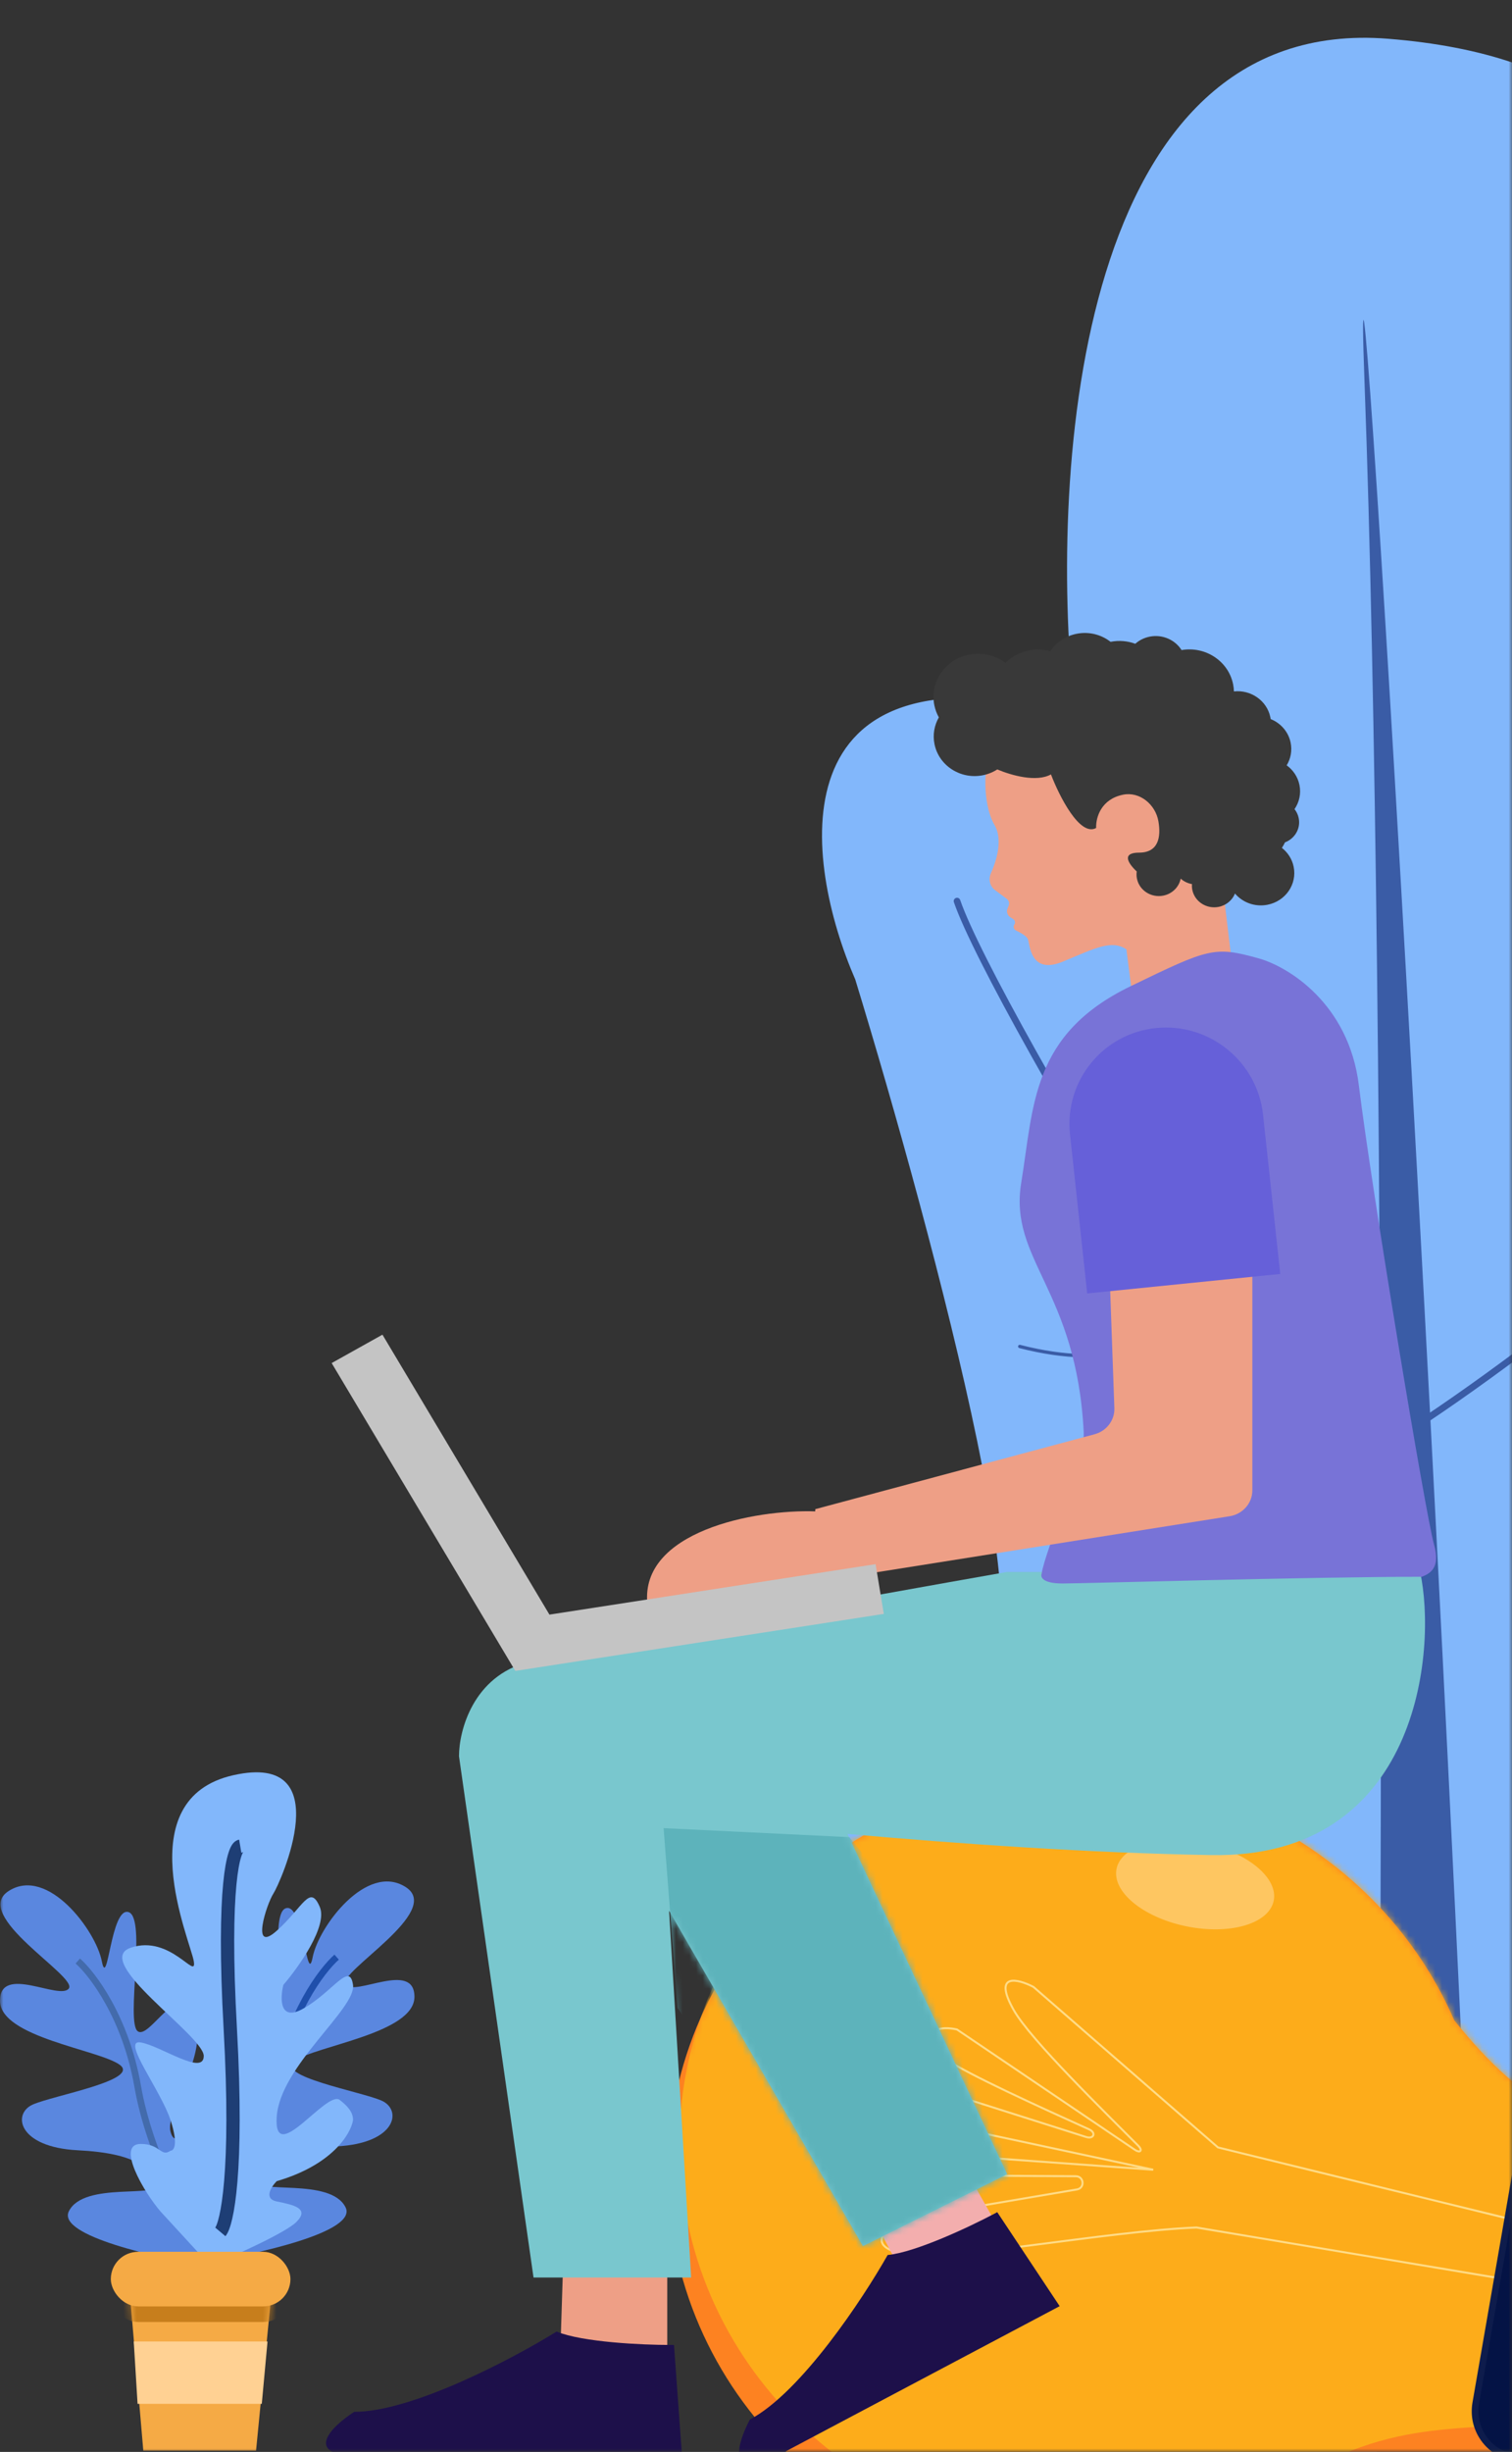 <svg width="227" height="368" viewBox="0 0 227 368" fill="none" xmlns="http://www.w3.org/2000/svg">
<rect x="0" y="0" width="227" height="368" fill="#333333" stroke="none"/>
<mask id="mask0" mask-type="alpha" maskUnits="userSpaceOnUse" x="0" y="0" width="227" height="368">
<rect y="0.898" width="227" height="367.102" fill="#C4C4C4"/>
</mask>
<g mask="url(#mask0)">
<path d="M328.422 285.845C333.843 244.29 307.906 245.651 292.634 252.069C291.867 252.392 291.028 251.745 291.206 250.932C299.111 214.827 312.284 140.445 304.891 116.418C297.656 92.906 268.122 105.16 252.598 115.201C251.876 115.668 250.93 115.073 251.033 114.22C258.052 56.42 266.505 10.466 208.411 5.819C161.965 2.103 157.536 69.891 161.197 105.597C161.268 106.29 160.591 106.816 159.913 106.657C116.261 96.42 120.643 129.161 128.403 147.008C140.169 185.443 159.935 259.49 144.875 248.195C129.976 237.02 119.99 243.349 116.74 248.043C116.67 248.144 116.622 248.263 116.595 248.383C88.501 375.275 191.957 384.679 229.589 384.679C267.24 384.679 321.363 339.968 328.422 285.845Z" fill="#82B7FB"/>
<path d="M204.865 57.59C208.261 149.302 208.002 362.716 204.864 467.04L226.043 467.04C218.983 259.961 202.512 -5.947 204.865 57.59Z" fill="#3A5CA6"/>
<path d="M221.338 361.147C244.085 345.459 291.933 307.024 301.346 278.786" stroke="#3A5CA6" stroke-linecap="round"/>
<path d="M209.572 339.97C190.839 327.42 151.435 296.672 143.683 274.081" stroke="#3A5CA6" stroke-linecap="round"/>
<path d="M214.277 212.898C235.687 198.555 280.72 163.414 289.579 137.597" stroke="#3A5CA6" stroke-linecap="round"/>
<path d="M214.277 245.843C200.897 236.879 149.219 151.38 143.682 135.244" stroke="#3A5CA6" stroke-linecap="round"/>
<path d="M185.992 175.248C186.637 187.177 180.96 209.246 153.095 202.088" stroke="#3A5CA6" stroke-width="0.5" stroke-linecap="round"/>
<path d="M176.58 278.786C177.225 290.715 171.548 312.784 143.683 305.627" stroke="#3A5CA6" stroke-width="0.5" stroke-linecap="round"/>
<mask id="mask1" mask-type="alpha" maskUnits="userSpaceOnUse" x="-43" y="64" width="334" height="341">
<path d="M290.938 64.195H-42.469V404.695H290.938V64.195Z" fill="#C4C4C4"/>
</mask>
<g mask="url(#mask1)">
<path fill-rule="evenodd" clip-rule="evenodd" d="M167.49 385.314C133.732 388.424 103.76 364.466 100.546 331.803C97.331 299.14 122.092 270.14 155.85 267.03C183.28 264.502 208.211 279.847 218.318 303.212C224.497 310.939 231.654 317.537 240.258 318.929L225.288 368.264C223.711 368.409 222.14 368.514 220.561 368.619C214.054 369.053 207.41 369.496 199.706 372.818C190.745 379.672 179.707 384.188 167.49 385.314Z" fill="#FD8221"/>
<mask id="mask2" mask-type="alpha" maskUnits="userSpaceOnUse" x="100" y="266" width="141" height="120">
<path fill-rule="evenodd" clip-rule="evenodd" d="M167.467 385.32C133.709 388.43 103.737 364.472 100.522 331.809C97.308 299.146 122.068 270.146 155.826 267.035C183.257 264.508 208.188 279.853 218.295 303.218C224.473 310.945 231.63 317.543 240.234 318.935L225.264 368.27C223.688 368.415 222.117 368.52 220.538 368.625C214.03 369.059 207.387 369.502 199.683 372.824C190.722 379.678 179.684 384.194 167.467 385.32Z" fill="#FFB80B"/>
</mask>
<g mask="url(#mask2)">
<path fill-rule="evenodd" clip-rule="evenodd" d="M169.238 380.895C135.48 384.005 105.508 360.048 102.294 327.384C99.079 294.721 123.84 265.721 157.598 262.611C185.028 260.083 209.959 275.428 220.066 298.793C226.245 306.52 233.402 313.118 242.006 314.51L227.036 363.845C225.459 363.99 223.888 364.095 222.309 364.2C215.802 364.634 209.158 365.077 201.454 368.399C192.493 375.253 181.455 379.769 169.238 380.895Z" fill="#FDAC1A"/>
</g>
<path d="M182.856 322.3L230.259 333.918L228.907 342.568L179.634 334.319C166.102 334.856 142.252 339.468 135.973 338.342C129.695 337.215 133.011 334.352 135.454 333.061L161.697 328.605C162.904 328.4 162.749 326.633 161.524 326.626L135.907 326.473C131.333 324.764 135.855 322.216 137.778 323.104L173.134 325.648L137.273 317.974C130.579 312.623 136.39 312.727 140.132 313.448L163.061 320.736C164.213 321.102 164.615 320.089 163.514 319.591C155.823 316.11 145.51 311.412 141.899 309.022C137.908 304.275 141.414 304.094 143.667 304.597L170.36 322.643C171.199 323.21 171.598 322.76 170.885 322.041C165.879 316.996 154.691 306.11 152.191 301.68C148.989 296.007 152.832 297.003 155.153 298.21L182.856 322.3Z" stroke="#FFDC87" stroke-width="0.3"/>
<rect width="15.337" height="55.419" rx="7.668" transform="matrix(-0.987 -0.161 -0.171 0.985 244.371 316.021)" fill="#041345"/>
<rect x="-0.579" y="0.412" width="14.337" height="54.419" rx="7.168" transform="matrix(-0.987 -0.161 -0.171 0.985 243.291 315.934)" stroke="white" stroke-opacity="0.04"/>
<ellipse rx="6.372" ry="12.05" transform="matrix(-0.218 0.976 0.978 0.204 179.426 282.881)" fill="white" fill-opacity="0.31"/>
<path d="M97.194 240.737C96.073 229.906 113.173 226.495 122.495 226.842L124.662 237.337C117.615 237.859 112.752 248.098 110.413 245.112C108.611 242.81 110.972 242.321 113.727 239.782C110.988 238.229 102.737 239.913 98.577 241.503C97.97 241.735 97.261 241.382 97.194 240.737Z" fill="#EE9F86"/>
<path d="M100.176 352.445V329.013L84.84 330.362L84.143 352.445H100.176Z" fill="#EE9F86"/>
<path d="M83.561 349.94C87.451 351.546 96.527 351.948 100.579 351.948H101.187L102.402 368.677H54.389C45.15 368.677 49.729 364.216 53.173 361.986C61.925 361.986 77.079 353.955 83.561 349.94Z" fill="#1D104A"/>
<path d="M149.084 332.919L137.453 312.366L124.671 320.676L135.021 340.369L149.084 332.919Z" fill="#F3AEAE"/>
<path d="M133.263 338.446C137.472 338.047 145.632 334.181 149.186 332.299L149.719 332.016L159.09 346.125L116.976 368.437C108.873 372.73 110.674 366.689 112.588 363.133C120.265 359.066 129.57 344.98 133.263 338.446Z" fill="#1D104A"/>
<path d="M181.839 278.425C213.068 278.965 215.763 247.624 213.207 235.933H151.166C130.718 239.53 87.731 247.264 79.365 249.422C71 251.581 68.909 259.765 68.909 263.587L80.1 341.827H103.764L100.45 286.785L129.555 337.106L151.203 326.314L127.235 275.246C143.628 276.714 163.648 278.111 181.839 278.425Z" fill="#79C7CE"/>
<mask id="mask3" mask-type="alpha" maskUnits="userSpaceOnUse" x="68" y="235" width="146" height="107">
<path d="M181.839 278.427C213.068 278.967 215.763 247.626 213.207 235.935H151.166C130.718 239.532 87.731 247.266 79.365 249.424C71 251.583 68.909 259.766 68.909 263.589L80.1 341.829H103.764L100.45 286.787L129.555 337.108L151.203 326.316L127.235 275.248C143.628 276.716 163.648 278.113 181.839 278.427Z" fill="#79C7CE"/>
</mask>
<g mask="url(#mask3)">
<path d="M99.628 274.381L127.512 275.73L166.549 323.618L130.997 344.528L101.719 301.36L99.628 274.381Z" fill="#5DB3BB"/>
</g>
<path d="M149.298 123.796C148.784 122.926 148.466 121.888 148.252 120.811C147.467 116.87 148.217 112.666 149.708 108.92C166.58 95.445 178.191 109.961 181.887 118.904L185.215 146.765L170.175 150.774L169.108 142.477C166.854 141.024 164.516 142.265 159.571 144.325C154.626 146.386 154.625 141.662 154.312 140.935C154.126 140.505 153.268 140.005 152.547 139.66C152.202 139.494 152.069 139.072 152.282 138.762C152.469 138.491 152.393 138.124 152.113 137.944L151.682 137.666C151.243 137.383 151.066 136.842 151.256 136.365L151.442 135.9C151.583 135.546 151.467 135.144 151.157 134.913L149.381 133.588C148.597 133.003 148.373 131.959 148.762 131.078C149.703 128.947 150.561 125.933 149.298 123.796Z" fill="#EE9F86"/>
<path fill-rule="evenodd" clip-rule="evenodd" d="M140.95 107.67C140.641 107.117 140.411 106.51 140.277 105.861C139.551 102.355 141.9 98.943 145.524 98.241C147.513 97.855 149.473 98.366 150.956 99.486C151.873 98.553 153.085 97.875 154.488 97.603C155.591 97.389 156.685 97.451 157.694 97.739C158.56 96.429 159.955 95.448 161.656 95.118C163.522 94.756 165.36 95.255 166.731 96.332L166.754 96.327C168.035 96.079 169.305 96.203 170.443 96.622C171.034 96.095 171.777 95.713 172.623 95.549C174.545 95.177 176.426 96.038 177.391 97.568C180.964 96.952 184.408 99.211 185.124 102.671C185.2 103.04 185.243 103.408 185.253 103.771C187.811 103.498 190.205 105.158 190.72 107.645C190.739 107.738 190.755 107.83 190.769 107.923C192.259 108.523 193.424 109.807 193.765 111.454C194.017 112.672 193.775 113.874 193.172 114.867C194.128 115.558 194.835 116.58 195.088 117.802C195.359 119.114 195.057 120.408 194.349 121.441C194.652 121.822 194.872 122.274 194.976 122.778C195.3 124.341 194.401 125.866 192.919 126.427C192.78 126.713 192.625 126.99 192.453 127.257C193.333 127.944 193.979 128.922 194.218 130.079C194.763 132.708 193.001 135.267 190.283 135.794C188.398 136.159 186.549 135.452 185.411 134.107C185.011 135.103 184.11 135.887 182.947 136.113C181.135 136.464 179.372 135.328 179.009 133.575C178.947 133.276 178.93 132.979 178.953 132.69C178.315 132.58 177.728 132.292 177.26 131.871C177.008 133.12 176.002 134.159 174.633 134.425C172.821 134.776 171.058 133.64 170.695 131.886C170.618 131.518 170.61 131.151 170.661 130.798C169.173 129.392 168.509 127.97 171.019 127.969C173.908 127.968 174.332 125.664 173.912 123.251C173.474 120.739 171.115 118.771 168.615 119.273C165.355 119.926 164.51 122.621 164.565 124.268C162.116 125.623 159.022 119.472 157.782 116.228C155.595 117.438 151.849 116.376 149.722 115.482C149.074 115.9 148.333 116.205 147.523 116.362C144.201 117.006 140.969 114.923 140.303 111.709C140.006 110.274 140.271 108.857 140.95 107.67Z" fill="#393939"/>
<path d="M215.289 231.792C216.292 235.313 214.716 236.164 213.463 236.653C196.961 236.653 162.526 237.66 159.518 237.66C156.51 237.66 156.176 236.682 156.385 236.193C156.886 232.672 162.91 219.124 162.701 214.967C161.624 193.534 151.427 189.099 153.319 177.522C155.212 165.945 154.833 155.23 169.737 148.02C181.465 142.347 182.265 141.971 188.97 143.84C193.357 145.062 202.506 150.589 204.01 162.912C205.89 178.317 214.036 227.39 215.289 231.792Z" fill="#7873D7"/>
<path d="M188.017 223.686V182.957L166.328 184.006L167.302 211.337C167.367 213.155 166.136 214.778 164.325 215.264L122.407 226.503L121.865 237.52L184.61 227.568C186.575 227.256 188.017 225.613 188.017 223.686Z" fill="#EE9F86"/>
<path d="M189.626 167.31C188.763 159.312 181.575 153.485 173.572 154.294V154.294C165.568 155.103 159.781 162.242 160.644 170.24L163.224 194.132L192.206 191.202L189.626 167.31Z" fill="#6660D9"/>
<path fill-rule="evenodd" clip-rule="evenodd" d="M77.357 250.771L49.793 204.578L57.419 200.317L82.489 242.332L131.454 234.76L132.688 242.228L77.455 250.769L77.447 250.721L77.357 250.771Z" fill="#C4C4C4"/>
<path d="M10.334 331.89C8.537 335.555 23.664 338.915 31.452 340.137L31.901 330.973C34.148 319.519 34.148 316.77 31.452 317.229C28.756 317.687 26.509 323.185 25.611 319.978C24.712 316.77 31.452 308.524 29.205 302.567C26.959 296.611 22.466 306.233 20.668 304.858C18.871 303.484 22.016 287.906 19.32 286.99C16.625 286.074 16.175 298.902 15.277 294.321C14.378 289.739 7.189 280.117 1.348 283.783C-4.493 287.448 11.682 296.611 10.334 298.444C8.986 300.277 -1.94437e-06 294.779 -1.70869e-06 300.277C-1.47301e-06 305.775 14.827 307.607 17.973 309.898C21.118 312.189 8.088 314.48 4.942 315.854C1.797 317.229 2.696 322.268 11.682 322.727C20.668 323.185 22.466 325.476 23.364 327.766C24.263 330.057 12.581 327.308 10.334 331.89Z" fill="#5A87DF"/>
<path d="M11.68 294.322C13.926 296.307 18.869 302.843 20.666 313.106C22.463 323.369 28.005 333.265 30.551 336.931" stroke="#436BAC"/>
<path d="M51.886 331.307C53.684 334.972 38.557 338.332 30.769 339.554L30.319 330.39C28.073 318.936 28.073 316.187 30.769 316.646C33.465 317.104 35.711 322.602 36.61 319.395C37.508 316.187 30.769 307.941 33.015 301.984C35.262 296.028 39.755 305.65 41.552 304.275C43.349 302.901 40.204 287.323 42.9 286.407C45.596 285.491 46.045 298.319 46.944 293.738C47.843 289.156 55.032 279.534 60.873 283.2C66.714 286.865 50.539 296.028 51.886 297.861C53.234 299.694 62.221 294.196 62.221 299.694C62.221 305.192 47.393 307.024 44.248 309.315C41.103 311.606 54.133 313.897 57.278 315.271C60.423 316.646 59.525 321.685 50.539 322.144C41.552 322.602 39.755 324.893 38.856 327.183C37.958 329.474 49.64 326.725 51.886 331.307Z" fill="#5A87DF"/>
<path d="M50.541 293.741C48.294 295.726 43.352 302.262 41.555 312.525C39.758 322.788 34.216 332.684 31.67 336.35" stroke="#1F4FAB"/>
<path d="M21.127 321.776C17.348 321.776 21.625 329.055 24.115 331.932L31.584 340.057C35.236 338.534 42.938 335.081 44.532 333.456C46.524 331.424 44.034 330.917 41.544 330.409C39.552 330.003 40.714 328.208 41.544 327.362C49.91 324.925 52.666 320.253 52.998 318.222C52.998 317.714 52.998 316.698 51.006 315.175C49.014 313.651 41.046 325.331 41.544 317.714C42.042 310.097 53.496 301.464 52.998 297.91C52.5 294.355 50.01 298.925 45.528 301.464C41.943 303.495 42.042 299.941 42.54 297.91C44.864 295.201 49.213 289.074 48.018 286.23C46.524 282.676 45.528 286.23 41.544 289.785C37.56 293.34 40.05 285.723 41.046 284.199C42.042 282.676 51.006 262.872 35.07 266.426C19.135 269.981 28.596 291.308 29.094 294.355C29.592 297.402 25.609 290.293 19.633 292.324C13.657 294.355 30.589 305.527 30.589 308.573C30.589 311.62 24.115 307.05 21.127 306.542C18.139 306.034 24.115 313.651 25.609 318.222C26.804 321.878 26.107 322.792 25.609 322.792C24.115 323.807 24.115 321.776 21.127 321.776Z" fill="#82B7FB"/>
<path d="M36.068 277.088C35.072 277.257 33.379 282.978 34.574 304.509C35.769 326.04 34.076 333.792 33.08 334.977" stroke="#1E3E75" stroke-width="2" stroke-linejoin="round"/>
<path d="M19.506 344.403H40.736L38.441 367.807H21.514L19.506 344.403Z" fill="#F5AA45"/>
<mask id="mask4" mask-type="alpha" maskUnits="userSpaceOnUse" x="19" y="344" width="22" height="24">
<path d="M19.506 344.403H40.736L38.441 367.807H21.514L19.506 344.403Z" fill="#F5AA45"/>
</mask>
<g mask="url(#mask4)">
<rect x="16.637" y="340.309" width="26.968" height="8.191" rx="4.096" fill="#C77E1C"/>
</g>
<rect x="16.637" y="337.966" width="26.968" height="8.191" rx="4.096" fill="#F5AA45"/>
<path d="M20.08 351.426H40.163L39.302 360.787H20.654L20.08 351.426Z" fill="#FFD193"/>
</g>
</g>
</svg>
